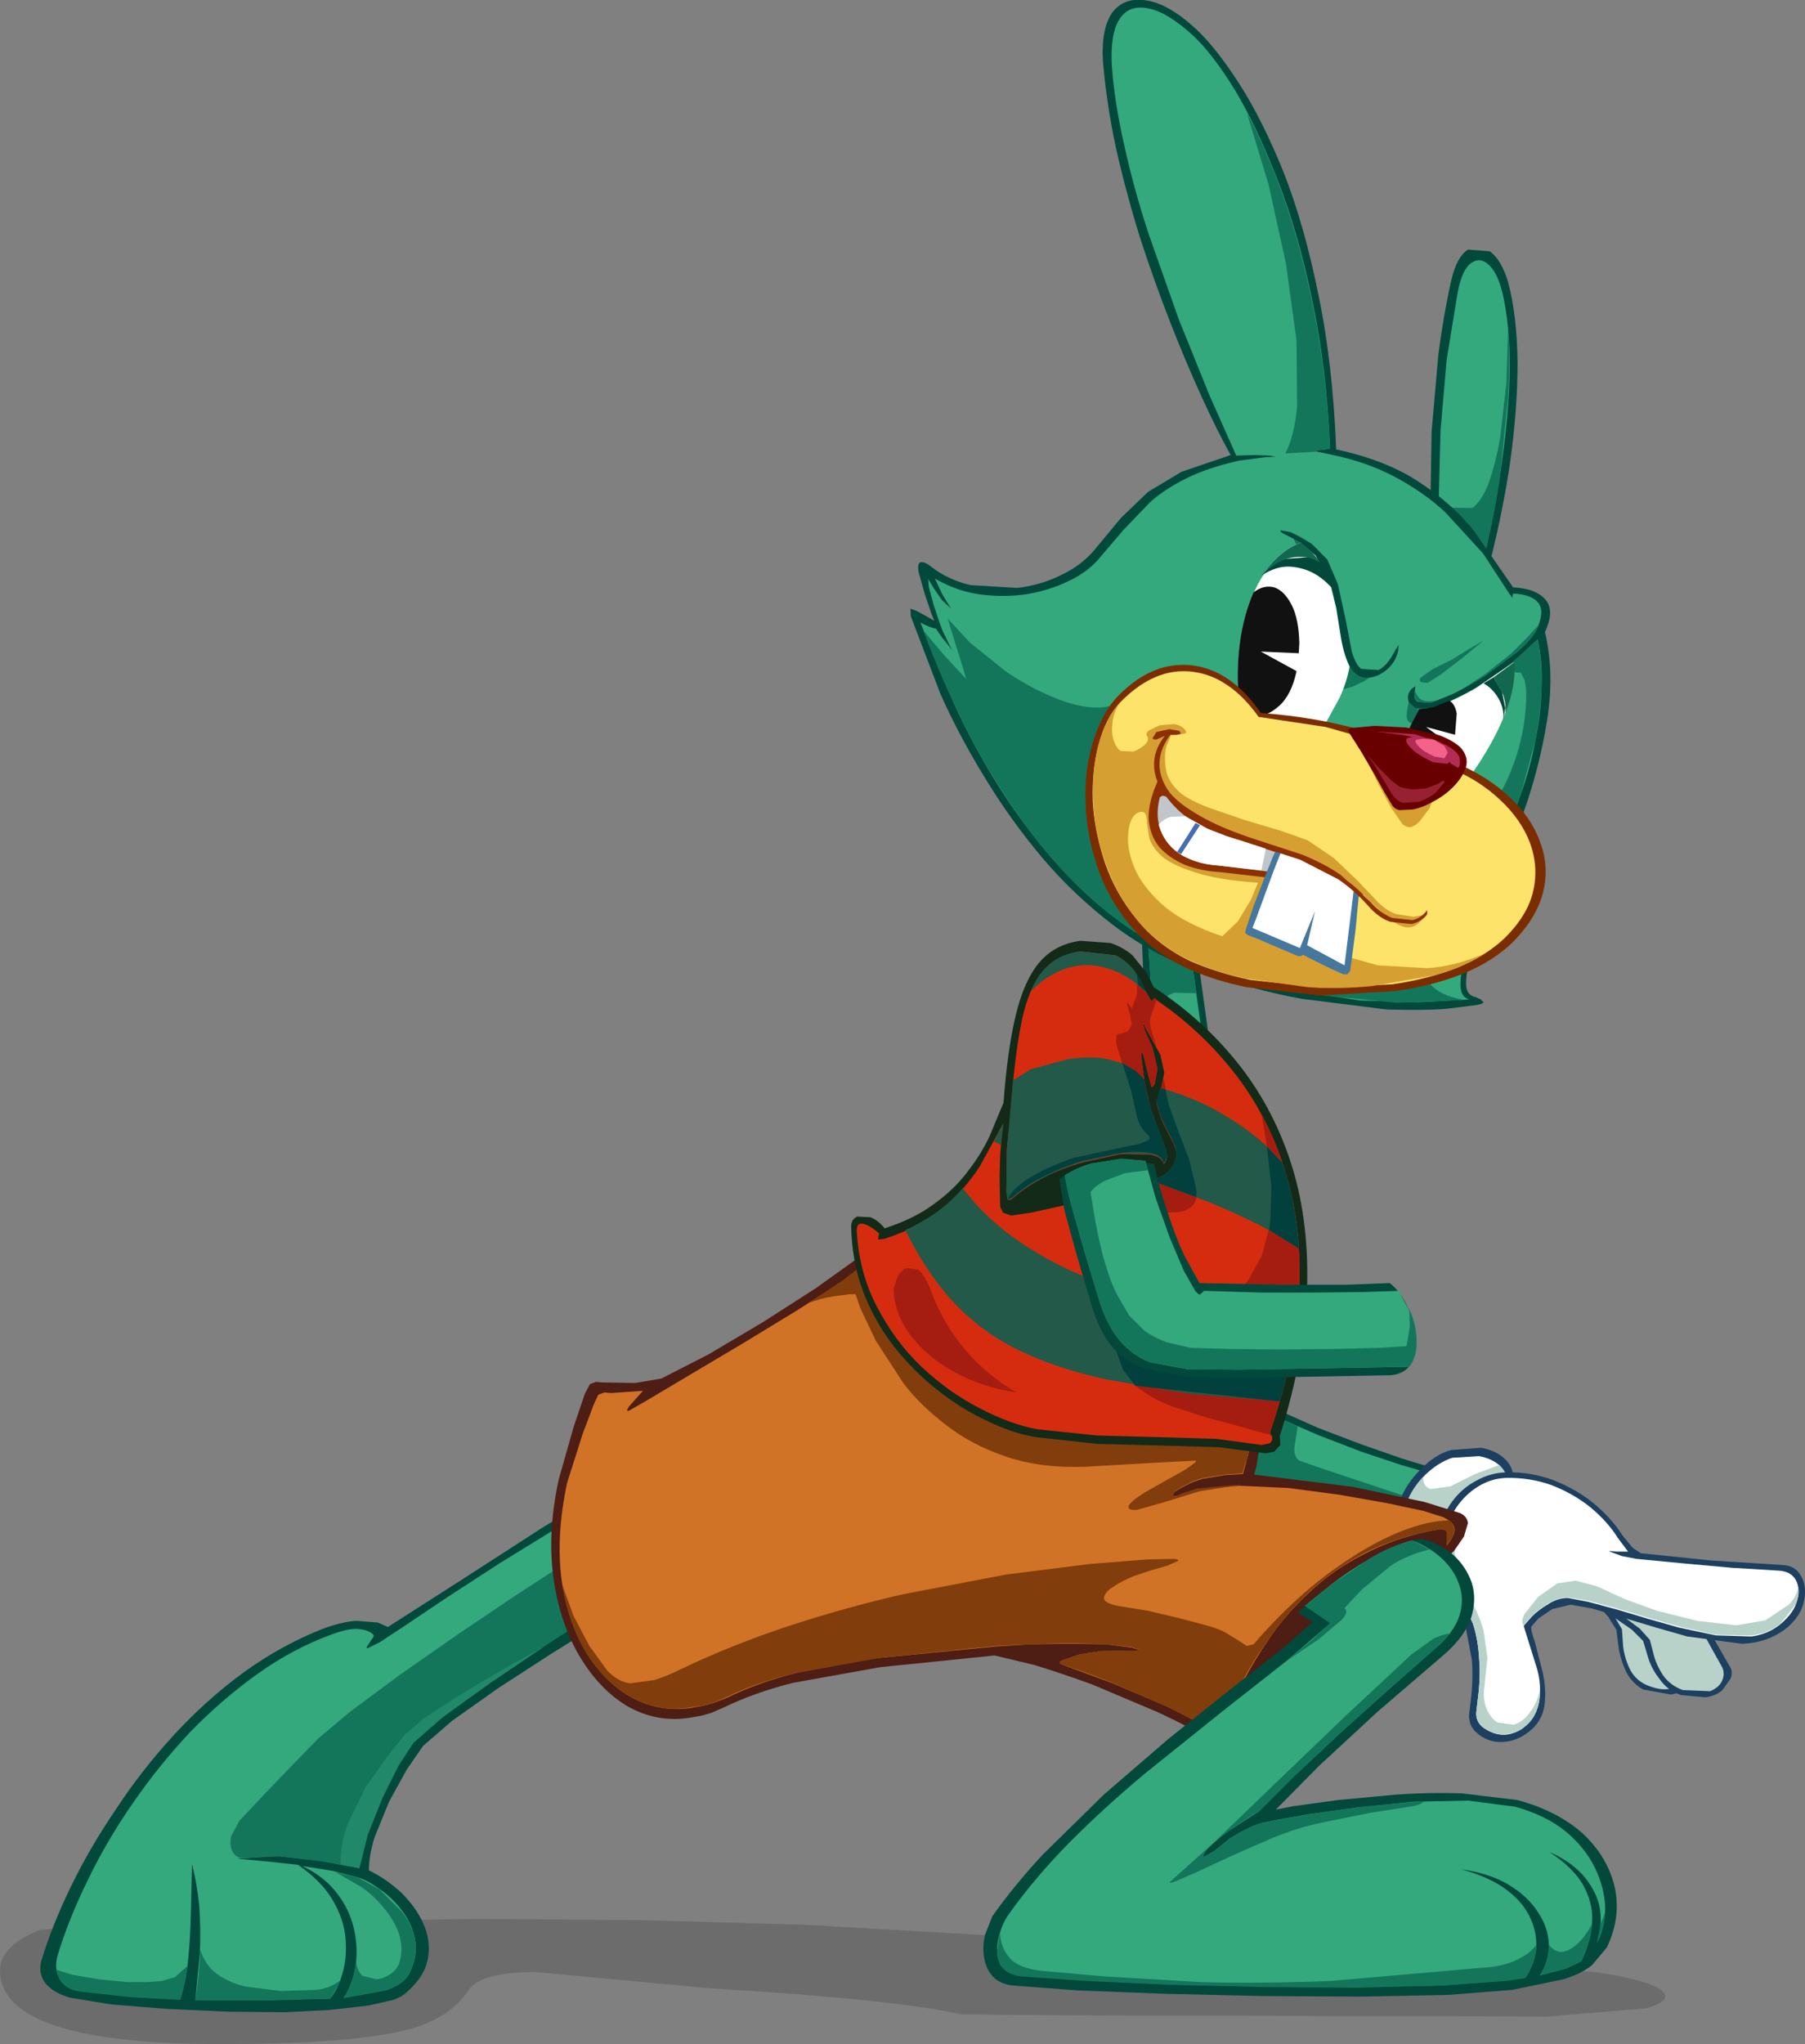 <?xml version="1.0" encoding="UTF-8" standalone="no"?>
<svg xmlns:xlink="http://www.w3.org/1999/xlink" height="183.05px" width="161.7px" xmlns="http://www.w3.org/2000/svg">
  <rect width="100%" height="100%" fill="#808080" stroke="none"/>
  <g transform="matrix(1.0, 0.0, 0.0, 1.0, 92.45, 91.2)">
    <path d="M24.2 84.0 L37.5 84.65 50.4 85.4 Q55.15 86.1 56.35 87.0 57.55 87.95 55.0 88.65 L46.0 89.4 37.6 89.35 27.9 89.35 17.8 89.3 8.3 89.3 0.3 89.25 -5.2 89.2 -6.3 89.2 Q-12.2 87.85 -28.95 86.85 L-44.45 85.4 Q-49.45 85.4 -50.5 87.05 -52.05 89.45 -55.7 90.5 -60.6 91.85 -72.7 91.85 -92.45 91.85 -92.45 85.25 -92.45 83.4 -89.85 82.05 L-88.8 81.6 -86.6 81.5 -76.5 81.15 -63.95 80.85 -49.85 80.65 -35.15 80.75 -20.75 81.15 4.75 82.6 24.2 84.0" fill="#000000" fill-opacity="0.153" fill-rule="evenodd" stroke="none"/>
    <path d="M35.9 40.25 L35.95 41.15 35.9 43.2 35.55 45.3 Q35.3 46.25 34.75 46.4 L32.65 46.2 28.8 45.5 24.3 44.45 20.15 43.35 17.35 42.35 Q16.45 41.9 16.1 40.7 15.75 39.5 15.9 38.0 16.0 36.5 16.5 35.25 16.95 34.0 17.75 33.45 18.5 32.95 19.45 33.6 L22.1 35.1 25.7 36.7 29.65 38.2 33.25 39.45 35.9 40.25" fill="#02483b" fill-rule="evenodd" stroke="none"/>
    <path d="M35.7 40.75 L35.75 41.45 35.8 43.05 35.55 44.65 Q35.3 45.35 34.75 45.5 L32.65 45.35 28.8 44.7 24.3 43.85 20.15 42.85 17.35 42.0 Q16.45 41.6 16.1 40.55 15.75 39.5 15.9 38.25 16.0 36.95 16.5 35.85 16.95 34.75 17.75 34.3 L19.45 34.4 22.05 35.75 25.6 37.3 29.5 38.8 33.1 40.0 35.7 40.75" fill="#34a97d" fill-rule="evenodd" stroke="none"/>
    <path d="M28.65 41.2 L31.65 42.2 34.05 43.0 35.0 43.3 34.6 45.5 32.25 45.3 28.45 44.65 24.05 43.75 20.05 42.85 17.35 42.0 Q16.45 41.6 16.1 40.55 15.75 39.5 15.9 38.25 16.0 36.95 16.5 35.85 16.95 34.75 17.75 34.3 L19.45 34.4 21.3 35.4 23.8 36.55 23.5 38.5 Q23.5 39.35 23.95 39.6 L25.8 40.25 28.65 41.2" fill="#13765b" fill-rule="evenodd" stroke="none"/>
    <path d="M40.25 38.45 Q41.55 38.7 42.3 39.4 43.1 40.1 43.1 41.1 43.0 42.35 42.2 43.6 L40.2 45.95 38.1 47.6 Q37.15 48.15 36.05 48.15 L34.05 47.8 Q33.15 47.35 32.85 46.55 32.35 44.9 32.9 43.3 33.5 41.7 34.8 40.4 36.1 39.05 37.55 38.65 L40.25 38.45" fill="#1d3f60" fill-rule="evenodd" stroke="none"/>
    <path d="M42.55 41.5 Q42.5 42.55 41.75 43.65 L40.0 45.7 38.15 47.1 Q37.3 47.6 36.35 47.6 L34.55 47.3 Q33.8 46.9 33.5 46.2 33.05 44.75 33.55 43.4 34.1 42.05 35.2 40.9 36.4 39.75 37.65 39.35 L40.05 39.2 Q41.15 39.4 41.85 40.0 42.55 40.65 42.55 41.5" fill="#ffffff" fill-rule="evenodd" stroke="none"/>
    <path d="M39.7 40.8 L41.85 40.0 Q42.55 40.6 42.55 41.45 42.5 42.5 41.75 43.65 L40.0 45.65 38.15 47.05 Q37.3 47.55 36.35 47.6 L34.55 47.25 Q33.8 46.9 33.5 46.2 33.05 44.8 33.55 43.45 34.0 42.15 35.05 41.05 35.0 41.9 35.7 42.15 L37.5 41.9 39.7 40.8" fill="#b8d2ca" fill-rule="evenodd" stroke="none"/>
    <path d="M58.65 57.05 L59.15 58.45 Q59.35 59.05 58.85 59.7 58.3 60.35 57.25 60.55 L54.75 60.1 Q53.7 59.5 53.2 58.45 52.7 57.35 52.55 56.3 L52.35 54.75 51.6 53.55 50.0 51.85 48.45 50.35 47.7 49.65 48.4 49.55 50.1 49.45 52.25 49.6 Q53.35 49.75 54.25 50.3 L55.65 51.55 56.9 53.1 57.65 54.25 58.1 55.4 58.65 57.05" fill="#1d3f60" fill-rule="evenodd" stroke="none"/>
    <path d="M57.45 55.3 L58.0 56.9 58.45 58.25 Q58.65 58.8 58.3 59.35 57.95 59.9 57.05 60.05 56.2 60.2 54.95 59.65 53.95 59.15 53.5 58.15 53.05 57.15 52.95 56.15 L52.85 54.7 52.2 53.6 50.8 51.95 49.4 50.5 48.75 49.9 49.65 49.75 51.65 49.8 Q52.85 49.95 54.0 50.6 54.65 51.0 55.3 51.75 L56.4 53.15 57.05 54.2 57.45 55.3" fill="#b8d2ca" fill-rule="evenodd" stroke="none"/>
    <path d="M60.3 54.25 L60.95 55.3 61.8 56.8 62.55 58.1 Q62.8 58.5 62.6 59.1 L61.85 60.15 Q61.3 60.65 60.35 60.8 L58.15 60.6 Q56.95 60.2 56.25 59.2 55.5 58.25 55.2 57.25 L54.75 55.75 53.75 54.75 51.8 53.4 49.9 52.2 Q49.05 51.7 49.0 51.7 L49.75 51.45 51.5 51.0 53.8 50.75 56.05 51.0 57.75 51.95 59.3 53.25 60.3 54.25" fill="#1d3f60" fill-rule="evenodd" stroke="none"/>
    <path d="M61.8 58.05 Q62.1 58.6 61.85 59.25 61.6 59.9 60.75 60.25 L58.3 60.15 Q57.2 59.75 56.55 58.85 55.95 57.95 55.7 57.0 L55.35 55.65 54.45 54.65 52.7 53.35 51.0 52.2 50.2 51.7 51.1 51.4 53.25 51.05 55.9 51.35 57.4 52.25 58.8 53.4 59.7 54.3 60.3 55.35 61.1 56.8 61.8 58.05" fill="#b8d2ca" fill-rule="evenodd" stroke="none"/>
    <path d="M58.7 55.35 L55.9 54.55 52.9 53.65 50.2 52.85 48.25 52.5 46.6 52.9 45.35 53.75 44.75 54.45 Q44.65 54.7 45.05 55.85 L45.75 58.55 Q46.1 60.1 45.9 61.6 45.65 63.0 44.55 63.85 43.45 64.75 42.1 64.8 40.75 64.85 39.7 63.85 39.15 63.25 39.15 62.45 L39.3 61.15 Q39.55 59.2 39.4 57.4 L38.8 54.25 37.85 51.85 36.8 48.9 Q36.35 47.35 36.5 46.05 36.75 44.45 37.65 43.25 38.55 42.05 39.8 41.4 41.05 40.7 42.45 40.65 44.7 40.6 46.7 41.35 48.75 42.15 50.35 43.45 51.95 44.8 52.9 46.3 L53.8 47.4 54.55 47.9 60.9 48.55 67.25 48.95 Q68.4 49.0 68.9 49.95 69.45 50.9 69.15 52.2 68.9 53.5 67.6 54.6 65.85 55.95 63.55 56.0 L58.7 55.35" fill="#1d3f60" fill-rule="evenodd" stroke="none"/>
    <path d="M58.3 48.8 L62.7 49.2 66.85 49.45 Q67.95 49.5 68.4 50.25 68.85 51.0 68.55 52.1 68.3 53.2 67.05 54.25 65.95 55.15 64.45 55.35 L61.25 55.25 57.95 54.55 55.3 53.8 52.45 52.95 49.85 52.25 48.0 51.9 Q47.1 51.9 46.25 52.45 45.4 52.95 44.8 53.55 L44.05 54.4 44.45 55.7 45.25 58.25 Q45.65 59.7 45.45 61.1 45.2 62.5 44.35 63.25 43.5 64.05 42.4 64.15 41.35 64.2 40.35 63.45 39.75 62.95 39.8 62.15 L39.95 60.85 Q40.2 58.95 40.05 57.25 39.95 55.55 39.5 54.2 L38.5 51.95 37.35 49.2 Q36.85 47.75 37.0 46.45 37.25 44.9 38.05 43.75 38.85 42.6 40.0 41.9 41.15 41.2 42.45 41.15 44.6 41.1 46.55 41.8 48.5 42.55 50.05 43.8 51.6 45.1 52.5 46.55 L53.4 47.75 53.1 47.75 52.4 47.75 51.8 47.7 Q51.6 47.7 51.9 47.8 L52.85 48.15 54.15 48.4 58.3 48.8" fill="#ffffff" fill-rule="evenodd" stroke="none"/>
    <path d="M68.65 50.9 Q68.8 51.65 68.4 52.5 L67.05 54.2 Q65.95 55.1 64.45 55.25 L61.25 55.2 57.95 54.45 55.3 53.7 52.45 52.85 49.85 52.15 48.0 51.85 Q47.15 51.85 46.25 52.4 45.4 52.9 44.8 53.5 L44.05 54.35 Q43.75 54.05 44.15 53.3 L45.35 51.8 47.05 50.6 48.7 50.35 50.6 50.85 53.1 52.0 56.0 53.05 59.6 53.95 63.1 54.35 65.7 53.9 67.8 52.5 Q68.5 51.8 68.65 50.9" fill="#b8d2ca" fill-rule="evenodd" stroke="none"/>
    <path d="M39.5 54.2 L38.5 51.95 37.35 49.15 Q36.85 47.7 37.0 46.45 37.2 45.15 37.8 44.15 L37.85 46.75 Q37.8 47.85 38.05 49.0 38.25 50.15 39.15 51.75 40.1 53.5 40.45 54.8 L40.8 57.25 40.55 59.65 Q40.35 60.9 40.7 61.75 41.05 62.65 41.7 63.05 L43.15 63.25 Q44.0 63.0 44.6 62.15 45.25 61.35 45.5 60.1 L45.45 61.1 Q45.2 62.45 44.35 63.25 43.5 64.05 42.4 64.1 41.35 64.2 40.35 63.45 39.75 62.9 39.8 62.15 L39.95 60.85 Q40.2 58.95 40.05 57.25 39.95 55.55 39.5 54.2" fill="#b8d2ca" fill-rule="evenodd" stroke="none"/>
    <path d="M-38.65 54.15 L-43.15 56.95 -47.85 60.0 -51.95 62.9 -54.55 65.15 -56.0 67.25 -57.6 70.15 -58.9 73.35 Q-59.4 74.95 -59.4 76.3 -57.85 77.05 -56.55 78.25 -55.25 79.5 -54.55 81.0 -53.85 82.55 -54.1 84.1 -54.35 85.7 -55.9 87.1 -56.45 87.65 -57.25 87.9 L-59.45 88.4 -62.95 88.8 -66.9 89.0 -72.05 88.95 -77.5 88.7 -82.5 88.3 -86.15 87.7 Q-87.6 87.3 -88.35 86.45 -89.05 85.55 -88.75 84.4 -87.8 81.25 -86.1 77.75 -84.4 74.25 -82.05 70.8 -79.75 67.3 -76.85 64.15 -73.95 61.0 -70.6 58.55 -67.2 56.1 -63.5 54.65 -61.7 54.0 -60.5 53.95 L-58.6 54.1 -57.7 54.5 -50.9 50.15 -43.85 45.6 Q-40.35 43.45 -37.35 41.95 L-35.4 41.85 Q-34.9 42.4 -35.1 43.8 L-35.8 46.95 -37.0 50.35 -38.15 53.05 -38.65 54.15" fill="#02483b" fill-rule="evenodd" stroke="none"/>
    <path d="M-56.4 79.95 Q-55.5 81.1 -55.25 82.6 -55.0 84.05 -55.85 85.65 -56.35 86.5 -57.8 87.0 L-61.65 87.7 Q-60.85 86.5 -60.6 84.85 -60.35 83.2 -60.75 81.5 -61.15 79.75 -62.3 78.3 -63.45 76.8 -65.4 75.9 L-62.6 76.35 -60.3 76.95 Q-59.5 77.2 -58.4 78.0 -57.3 78.75 -56.4 79.95" fill="#34a97d" fill-rule="evenodd" stroke="none"/>
    <path d="M-44.4 56.65 L-48.95 59.75 -52.95 62.65 Q-54.7 64.0 -55.45 64.9 L-56.75 66.9 -58.25 69.85 -59.55 73.1 -60.3 76.1 -63.7 75.45 -67.7 75.0 -71.2 75.25 -68.5 75.5 -65.75 75.8 Q-63.65 77.25 -62.65 78.95 -61.65 80.65 -61.5 82.35 -61.35 84.05 -61.75 85.45 -62.15 86.9 -62.85 87.75 L-63.25 87.8 -68.3 87.9 -74.95 87.9 -74.55 83.75 Q-74.45 81.6 -74.6 79.5 -74.8 77.45 -75.25 75.75 L-75.35 80.2 Q-75.4 82.35 -75.6 84.35 -75.8 86.3 -76.35 87.85 L-80.85 87.6 -85.3 87.1 Q-86.7 86.85 -87.15 85.95 -87.6 85.05 -87.3 83.95 -86.3 80.65 -84.6 77.2 -82.95 73.75 -80.6 70.35 -78.3 67.0 -75.5 64.0 -72.65 61.05 -69.45 58.75 -66.25 56.45 -62.7 55.15 -61.05 54.55 -60.2 54.7 -59.35 54.8 -59.0 55.2 -58.9 55.3 -59.15 55.6 L-59.5 56.15 Q-59.7 56.4 -59.5 56.4 L-58.4 55.85 -56.05 54.3 -52.25 51.75 -47.7 48.8 -43.15 46.0 -39.25 43.85 Q-37.9 43.2 -37.4 43.65 -36.9 44.1 -37.0 45.25 -37.15 46.4 -37.6 47.85 L-38.65 50.7 -39.7 52.95 -40.15 53.9 -44.4 56.65" fill="#34a97d" fill-rule="evenodd" stroke="none"/>
    <path d="M-56.45 80.0 Q-55.5 81.15 -55.25 82.6 -55.0 84.05 -55.9 85.7 -56.35 86.5 -57.85 87.05 L-61.7 87.75 Q-60.75 86.35 -60.55 84.45 -60.45 85.35 -59.95 85.75 L-58.75 86.05 Q-58.1 86.0 -57.5 85.6 -56.95 85.25 -56.7 84.65 -56.3 83.45 -56.65 82.15 -57.05 80.9 -57.95 79.8 -58.85 78.65 -60.05 77.8 L-62.4 76.45 -60.35 76.95 -58.45 78.0 -56.45 80.0" fill="#13765b" fill-rule="evenodd" stroke="none"/>
    <path d="M-75.65 84.85 Q-75.85 86.55 -76.3 87.9 L-80.8 87.65 -85.3 87.15 Q-86.3 87.0 -86.8 86.45 -87.3 85.9 -87.4 85.2 L-85.95 85.65 -83.6 86.05 -81.1 86.3 -79.25 86.3 -77.95 86.2 -76.75 85.85 -75.65 84.85" fill="#13765b" fill-rule="evenodd" stroke="none"/>
    <path d="M-62.85 87.8 L-63.25 87.8 -68.3 87.95 -74.95 87.95 Q-74.6 85.75 -74.5 83.4 -74.1 84.75 -73.05 85.55 -71.95 86.35 -70.45 86.7 L-67.3 87.1 -64.2 87.0 Q-62.9 86.9 -61.9 86.1 L-62.85 87.8" fill="#13765b" fill-rule="evenodd" stroke="none"/>
    <path d="M-41.9 48.85 L-41.7 50.4 -41.1 54.55 -45.25 57.25 -49.5 60.15 -53.15 62.85 -55.45 64.9 -56.75 66.9 -58.25 69.85 -59.55 73.1 -60.3 76.1 -63.5 75.5 -67.35 75.05 -70.8 75.2 Q-71.4 75.1 -71.65 74.55 -71.9 74.0 -71.75 73.25 L-71.0 71.85 -68.55 69.25 -66.05 66.65 -63.9 64.45 -61.1 62.1 -56.65 58.8 -51.35 55.1 -46.15 51.6 -41.9 48.85" fill="#13765b" fill-rule="evenodd" stroke="none"/>
    <path d="M39.05 45.2 L38.7 46.4 37.8 47.7 36.0 49.35 32.2 52.5 27.45 56.35 22.6 60.25 18.7 63.4 16.65 65.0 Q14.15 63.45 11.2 62.1 L5.4 59.65 Q2.5 58.6 0.2 57.9 L-3.35 57.05 -13.6 58.1 -21.4 59.5 Q-24.8 60.35 -27.6 61.7 L-28.75 62.2 -29.65 62.45 -30.8 62.65 Q-33.6 63.05 -36.15 61.65 -38.65 60.2 -40.45 57.25 -42.25 54.3 -42.85 50.25 -43.45 46.15 -42.4 41.3 L-41.05 36.55 -40.05 33.6 -39.6 32.75 -39.05 32.55 -38.45 32.6 -35.55 32.65 -33.2 32.25 -29.0 30.1 -24.1 27.2 -19.35 24.15 -15.65 21.5 -13.65 21.8 -9.3 23.4 -3.45 25.9 Q-0.3 27.35 3.1 28.9 L9.55 31.9 15.15 34.6 19.1 36.5 20.6 37.25 20.55 37.75 20.3 38.9 20.1 40.15 19.9 40.85 28.75 41.95 35.15 43.3 38.35 44.3 Q39.0 44.6 39.05 45.2" fill="#4e1d13" fill-rule="evenodd" stroke="none"/>
    <path d="M19.8 37.25 L19.65 37.9 19.3 39.35 18.9 40.8 17.25 40.9 15.2 41.25 Q14.05 41.6 12.85 42.35 12.55 42.6 12.65 42.8 L13.1 42.75 Q13.4 42.5 14.8 42.2 L18.55 41.85 22.95 42.05 27.5 42.65 31.75 43.4 35.05 44.1 36.8 44.65 Q37.8 45.1 37.85 45.7 37.9 46.3 37.15 47.2 L37.2 46.85 37.2 46.1 Q37.1 45.7 36.5 45.75 32.75 46.4 29.9 47.9 27.0 49.35 24.9 51.35 22.8 53.3 21.35 55.4 19.9 57.5 18.95 59.35 L17.4 62.45 16.5 64.0 Q14.4 62.75 12.05 61.6 L7.25 59.55 2.65 57.85 Q2.25 57.7 2.8 57.45 L4.3 56.95 6.25 56.65 7.75 56.65 9.15 56.65 9.75 56.6 8.95 56.35 6.6 56.05 3.4 56.0 -0.1 56.05 -3.3 56.25 -13.45 57.25 Q-17.85 57.8 -21.25 58.65 -24.6 59.5 -27.35 60.85 L-28.5 61.3 -29.4 61.55 -30.55 61.75 Q-33.35 62.15 -35.8 60.85 -38.2 59.55 -39.9 56.8 -41.6 54.1 -42.15 50.2 -42.65 46.35 -41.65 41.6 L-40.25 37.2 -39.25 34.55 -38.85 33.7 -38.3 33.5 -37.7 33.55 -34.85 33.35 -36.1 34.75 Q-36.45 35.3 -36.05 35.1 L-34.4 34.15 -30.7 31.95 -25.9 29.1 -21.05 26.15 -17.15 23.65 -15.2 22.15 -13.35 22.35 -9.2 23.8 -3.6 26.2 2.75 29.1 9.05 32.05 14.5 34.7 18.35 36.55 19.8 37.25" fill="#d07326" fill-rule="evenodd" stroke="none"/>
    <path d="M37.1 47.2 L37.15 46.85 37.15 46.05 Q37.1 45.7 36.5 45.75 32.7 46.4 29.85 47.85 27.0 49.35 24.9 51.3 22.8 53.3 21.35 55.4 19.85 57.45 18.9 59.3 L17.4 62.45 16.5 64.0 Q14.4 62.75 12.0 61.6 L7.2 59.5 Q4.8 58.55 2.65 57.85 2.25 57.7 2.75 57.45 L4.25 56.95 6.2 56.65 7.75 56.6 9.1 56.65 9.7 56.55 8.9 56.3 6.6 56.05 3.4 55.95 -0.1 56.05 -3.3 56.2 -13.5 57.25 -21.25 58.65 Q-24.65 59.45 -27.4 60.8 L-28.55 61.3 -29.45 61.55 -30.6 61.7 Q-33.3 62.15 -35.7 60.9 -38.1 59.65 -39.8 57.05 -41.45 54.45 -42.1 50.7 L-41.05 53.55 -39.65 56.2 -38.05 58.4 Q-37.1 59.4 -36.0 59.55 L-33.8 59.25 Q-32.6 58.85 -31.4 58.25 -26.55 55.95 -21.45 54.3 -16.35 52.65 -11.45 51.55 L-2.3 49.8 5.25 48.85 10.35 48.45 12.7 48.4 Q13.25 48.45 13.05 48.6 L12.15 49.0 10.6 49.45 9.1 49.95 Q8.0 50.4 7.2 50.95 6.45 51.45 6.45 51.95 6.5 52.4 7.9 52.65 L10.4 53.05 13.15 53.7 15.6 54.35 Q16.7 54.65 17.25 54.95 L18.4 55.65 19.25 56.2 19.85 56.05 Q22.65 52.8 25.65 50.4 28.65 48.05 31.45 46.65 34.3 45.25 36.6 45.0 L37.35 44.95 Q38.4 45.75 37.1 47.2" fill="#823d0d" fill-rule="evenodd" stroke="none"/>
    <path d="M2.75 29.1 L9.05 32.05 14.5 34.7 18.35 36.55 19.8 37.25 19.6 38.05 19.2 39.7 15.6 39.55 10.85 39.8 4.8 40.15 Q0.8 40.3 -2.3 39.25 -5.4 38.2 -7.65 36.45 -9.95 34.7 -11.5 32.7 L-14.0 28.85 -15.4 25.9 -15.8 24.7 -16.35 24.7 -17.85 24.9 Q-18.8 25.05 -19.95 25.45 L-16.8 23.35 -15.25 22.15 -13.4 22.35 Q-11.8 22.8 -9.25 23.8 L-3.6 26.2 2.75 29.1" fill="#823d0d" fill-rule="evenodd" stroke="none"/>
    <path d="M9.85 -6.95 L14.9 -5.1 16.05 3.15 10.15 0.4 9.85 -6.95" fill="#02483b" fill-rule="evenodd" stroke="none"/>
    <path d="M10.4 -6.8 L14.3 -5.25 15.45 3.0 10.9 0.6 10.4 -6.8" fill="#34a97d" fill-rule="evenodd" stroke="none"/>
    <path d="M10.4 -6.8 L14.3 -5.25 14.7 -2.25 12.75 -2.3 Q11.7 -1.95 10.8 -0.8 L10.4 -6.8" fill="#13765b" fill-rule="evenodd" stroke="none"/>
    <path d="M35.8 -52.55 L36.4 -59.4 Q36.85 -62.9 37.55 -66.05 38.05 -68.2 39.05 -68.85 L41.0 -68.7 Q42.05 -67.95 42.65 -65.95 43.45 -62.95 43.5 -58.75 43.5 -54.5 42.8 -49.55 42.05 -44.6 40.65 -39.4 L40.25 -39.1 39.3 -38.6 38.05 -38.4 Q37.4 -38.5 36.9 -39.15 36.35 -39.85 36.1 -41.4 L35.7 -46.3 35.8 -52.55" fill="#02483b" fill-rule="evenodd" stroke="none"/>
    <path d="M36.6 -52.65 L37.15 -59.0 38.15 -65.1 Q38.55 -67.1 39.35 -67.65 40.15 -68.2 40.9 -67.5 41.7 -66.8 42.15 -64.95 42.8 -62.2 42.8 -58.3 42.75 -54.4 42.1 -49.85 41.5 -45.25 40.3 -40.5 L39.85 -40.1 Q39.4 -39.75 38.75 -39.6 38.1 -39.45 37.55 -40.0 36.95 -40.55 36.7 -42.35 36.5 -44.25 36.45 -46.9 L36.6 -52.65" fill="#34a97d" fill-rule="evenodd" stroke="none"/>
    <path d="M41.95 -52.05 L42.5 -56.9 42.65 -61.8 Q42.85 -59.0 42.65 -55.55 L41.9 -48.25 Q41.3 -44.4 40.3 -40.5 L39.85 -40.1 37.95 -42.6 36.5 -44.75 36.45 -46.2 37.35 -45.75 39.45 -45.7 Q40.35 -46.4 40.95 -48.05 41.55 -49.75 41.95 -52.05" fill="#13765b" fill-rule="evenodd" stroke="none"/>
    <path d="M34.65 -48.05 Q37.65 -46.1 39.6 -43.65 L43.1 -38.6 Q45.15 -38.5 46.0 -37.5 46.85 -36.5 45.95 -34.6 46.75 -31.3 46.25 -27.4 45.7 -23.5 44.4 -19.5 L42.0 -12.7 39.9 -7.25 Q39.0 -4.9 38.9 -3.5 38.75 -2.1 39.75 -1.9 L40.2 -1.7 40.45 -1.45 Q40.4 -1.3 39.85 -1.2 L37.05 -0.85 Q35.0 -0.7 31.75 -0.8 L24.2 -1.75 Q19.95 -2.5 14.75 -4.3 10.8 -5.7 7.35 -8.3 3.85 -10.95 0.95 -14.35 -1.95 -17.8 -4.25 -21.6 -6.55 -25.35 -8.2 -29.05 L-10.85 -36.0 -10.9 -36.7 -10.35 -36.5 -9.35 -35.95 -8.75 -35.6 -9.05 -36.35 -9.65 -38.15 -10.15 -39.95 Q-10.3 -40.8 -9.95 -40.85 -9.6 -40.9 -9.1 -40.5 -7.5 -39.25 -5.5 -38.8 L-1.3 -38.55 Q0.8 -38.8 2.6 -39.7 4.4 -40.55 5.55 -41.9 L8.0 -44.85 10.4 -47.15 13.4 -48.95 17.8 -50.45 Q16.65 -52.5 15.25 -55.55 13.85 -58.6 12.4 -62.3 10.95 -66.0 9.65 -70.0 8.4 -74.05 7.5 -78.05 6.65 -82.1 6.35 -85.8 6.2 -88.75 7.25 -90.15 8.35 -91.5 10.3 -91.15 12.25 -90.85 14.7 -88.6 16.55 -86.85 18.6 -83.65 20.65 -80.45 22.55 -75.75 24.4 -71.05 25.65 -64.85 26.95 -58.65 27.25 -50.95 31.7 -50.0 34.65 -48.05" fill="#02483b" fill-rule="evenodd" stroke="none"/>
    <path d="M40.4 -41.65 L42.75 -38.05 43.05 -37.65 43.05 -37.85 43.1 -38.05 Q44.85 -37.95 45.4 -37.15 45.95 -36.35 45.15 -34.7 44.6 -33.75 43.3 -32.7 L40.55 -30.65 Q39.0 -29.7 37.7 -29.05 L35.7 -28.25 34.55 -28.35 Q34.25 -28.55 34.25 -28.85 L34.3 -29.35 34.35 -29.75 34.05 -29.55 Q33.6 -29.1 33.7 -28.55 33.75 -28.05 34.35 -27.75 L35.9 -27.8 Q37.85 -28.5 39.6 -29.5 L42.85 -31.65 45.3 -33.95 Q45.75 -31.95 45.65 -29.6 45.6 -27.3 45.1 -24.9 44.65 -22.45 43.8 -20.1 L41.45 -13.5 39.4 -7.7 Q38.55 -5.1 38.4 -3.5 38.25 -1.9 39.2 -1.7 L34.65 -1.45 29.4 -1.6 23.0 -2.6 Q19.45 -3.4 14.95 -4.95 11.15 -6.25 7.9 -8.65 4.7 -11.0 1.95 -14.15 -0.75 -17.25 -3.0 -20.8 -5.25 -24.4 -6.95 -28.1 L-10.0 -35.45 Q-9.15 -35.0 -8.6 -34.9 L-8.05 -34.1 -7.4 -33.3 -7.15 -32.95 -7.45 -33.55 -8.05 -34.8 -8.3 -35.5 -8.8 -37.0 -9.25 -38.65 -9.3 -39.35 -8.75 -38.45 -8.05 -37.45 -7.25 -36.7 -8.05 -38.0 -8.7 -39.4 -8.45 -39.25 Q-6.55 -38.2 -4.5 -37.95 -2.4 -37.7 -0.4 -38.0 1.6 -38.35 3.25 -39.15 4.85 -39.9 5.85 -41.0 L8.2 -43.75 10.6 -46.25 Q11.9 -47.4 13.8 -48.35 15.7 -49.3 18.55 -49.95 L20.85 -50.25 21.85 -50.3 21.25 -50.4 19.9 -50.45 18.3 -50.4 15.9 -55.8 13.15 -62.6 10.45 -70.25 Q9.15 -74.2 8.3 -78.05 7.4 -81.9 7.15 -85.35 7.0 -88.2 7.85 -89.5 8.7 -90.8 10.4 -90.45 12.1 -90.15 14.45 -88.0 16.2 -86.35 18.2 -83.1 20.15 -79.85 22.0 -75.1 23.85 -70.4 25.1 -64.35 26.4 -58.25 26.7 -51.05 L26.3 -50.95 25.65 -50.9 Q25.35 -50.85 25.55 -50.75 L26.75 -50.5 Q29.95 -49.85 32.5 -48.5 35.05 -47.15 37.0 -45.35 L40.4 -41.65" fill="#34a97d" fill-rule="evenodd" stroke="none"/>
    <path d="M43.8 -30.95 L43.2 -31.0 41.75 -30.1 39.1 -28.6 36.35 -27.15 Q35.1 -26.55 34.6 -26.45 33.75 -26.3 33.6 -26.8 33.5 -27.3 33.75 -28.3 L34.5 -27.7 35.9 -27.8 Q37.8 -28.5 39.55 -29.5 41.35 -30.5 42.8 -31.7 L45.3 -33.95 Q45.7 -31.95 45.65 -29.6 45.55 -27.3 45.1 -24.9 L43.8 -20.1 41.95 -14.95 Q41.05 -15.5 40.55 -16.45 40.1 -17.4 40.6 -18.35 42.1 -20.05 42.9 -22.15 43.75 -24.25 44.05 -26.25 44.35 -28.2 44.25 -29.6 L44.15 -30.25 43.8 -30.95" fill="#13765b" fill-rule="evenodd" stroke="none"/>
    <path d="M45.15 -34.7 Q44.6 -33.75 43.35 -32.7 L40.55 -30.65 38.5 -29.45 40.55 -30.8 42.9 -32.65 44.3 -34.05 45.45 -35.3 45.15 -34.7 M34.3 -29.4 Q34.6 -28.35 35.6 -28.4 36.35 -28.4 37.35 -28.85 L35.7 -28.25 34.6 -28.35 Q34.3 -28.55 34.25 -28.85 L34.3 -29.35 34.3 -29.4" fill="#13765b" fill-rule="evenodd" stroke="none"/>
    <path d="M32.65 -1.4 L25.1 -2.15 Q20.8 -2.95 14.95 -4.9 10.35 -6.55 6.5 -9.75 2.65 -12.9 -0.4 -17.05 -3.45 -21.2 -5.8 -25.75 -8.1 -30.3 -9.75 -34.75 L-7.85 -32.5 -6.45 -31.0 -5.9 -30.4 -6.15 -31.3 -6.8 -33.35 -7.55 -35.8 -5.55 -33.65 -2.45 -31.15 Q-0.65 -29.9 1.25 -29.05 3.15 -28.15 4.9 -27.9 6.65 -27.65 7.95 -28.35 L9.5 -27.75 13.5 -26.1 18.95 -23.65 24.85 -20.65 30.2 -17.3 Q32.6 -15.6 33.95 -13.9 35.35 -12.2 35.15 -10.65 34.75 -7.7 34.8 -5.85 34.85 -4.0 35.75 -3.0 36.65 -2.0 38.75 -1.65 L32.65 -1.4" fill="#13765b" fill-rule="evenodd" stroke="none"/>
    <path d="M35.9 -27.75 Q37.9 -28.5 39.8 -29.6 L43.15 -31.9 Q43.4 -29.7 42.2 -26.85 41.05 -24.05 38.4 -20.5 37.2 -19.0 36.25 -18.75 35.3 -18.45 34.6 -19.0 33.9 -19.5 33.45 -20.35 L32.75 -21.85 32.5 -22.55 32.75 -23.15 33.25 -24.55 33.95 -26.2 34.7 -27.6 35.9 -27.75" fill="#ffffff" fill-rule="evenodd" stroke="none"/>
    <path d="M37.9 -25.4 L35.3 -26.1 37.55 -24.45 36.65 -23.05 35.2 -21.75 33.75 -21.1 Q33.2 -21.05 32.9 -21.3 L32.6 -22.25 32.5 -22.65 32.75 -23.2 33.25 -24.6 33.95 -26.3 34.7 -27.7 35.9 -27.85 37.4 -28.45 Q37.9 -28.15 38.05 -27.3 L37.9 -25.4" fill="#111111" fill-rule="evenodd" stroke="none"/>
    <path d="M28.65 -31.95 Q29.25 -31.05 30.85 -31.0 L29.85 -30.25 28.7 -29.7 27.75 -29.45 26.65 -29.2 25.4 -28.75 24.85 -28.55 24.1 -40.65 24.0 -41.25 23.65 -42.5 23.15 -43.55 Q25.4 -42.65 26.35 -40.95 27.35 -39.25 27.65 -37.15 L27.9 -34.3 Q28.05 -32.9 28.65 -31.95" fill="#13765b" fill-rule="evenodd" stroke="none"/>
    <path d="M32.8 -32.9 Q32.55 -31.85 31.75 -31.2 30.95 -30.55 30.05 -30.5 29.2 -30.5 28.65 -31.25 28.05 -32.25 27.75 -33.7 L27.3 -36.65 26.7 -39.2 25.4 -41.45 24.0 -42.65 22.85 -43.25 Q22.1 -43.6 22.3 -43.7 L23.15 -43.55 25.05 -42.5 26.45 -41.1 27.4 -38.9 28.1 -35.7 28.65 -32.85 Q29.0 -31.65 29.5 -31.3 L31.05 -31.2 Q31.85 -31.6 32.5 -32.9 L32.85 -33.45 32.8 -32.9" fill="#02483b" fill-rule="evenodd" stroke="none"/>
    <path d="M24.05 -42.6 L25.4 -41.45 26.65 -39.2 27.25 -36.75 27.7 -33.95 Q27.95 -32.55 28.45 -31.5 28.2 -30.1 27.55 -28.7 L25.9 -25.7 Q24.6 -25.15 23.3 -25.3 22.0 -25.45 20.95 -26.05 19.85 -26.65 19.2 -27.4 18.55 -28.1 18.5 -28.65 18.25 -32.1 18.9 -35.0 19.5 -37.9 20.85 -39.9 22.15 -41.9 24.05 -42.6" fill="#ffffff" fill-rule="evenodd" stroke="none"/>
    <path d="M27.4 -37.85 Q26.7 -38.9 25.6 -39.65 24.5 -40.35 23.2 -40.45 21.9 -40.55 20.55 -39.65 21.6 -40.8 22.7 -41.15 L24.75 -41.3 Q25.75 -41.05 26.35 -40.45 L27.25 -38.8 27.7 -36.4 28.3 -33.4 28.65 -32.0 28.5 -32.45 28.05 -33.95 27.65 -36.0 27.4 -37.85" fill="#02483b" fill-rule="evenodd" stroke="none"/>
    <path d="M20.85 -39.95 Q22.2 -41.9 24.05 -42.6 24.9 -42.1 25.8 -40.85 24.85 -41.45 23.5 -41.3 22.15 -41.15 20.85 -39.95" fill="#12684e" fill-rule="evenodd" stroke="none"/>
    <path d="M23.9 -32.7 L20.5 -32.85 23.7 -31.1 Q23.25 -28.95 22.1 -27.95 21.0 -26.95 19.6 -27.05 L18.85 -27.9 18.5 -28.7 Q18.3 -31.4 18.65 -33.8 19.0 -36.2 19.85 -38.15 20.75 -38.85 21.7 -38.6 22.6 -38.3 23.25 -37.05 23.9 -35.8 23.95 -33.6 L23.9 -32.7" fill="#111111" fill-rule="evenodd" stroke="none"/>
    <path d="M40.45 -33.85 L38.65 -32.35 36.7 -30.85 35.45 -30.05 34.9 -30.1 Q34.65 -30.2 34.8 -30.5 L35.85 -31.25 37.65 -32.15 38.85 -32.9 40.45 -33.85" fill="#13765b" fill-rule="evenodd" stroke="none"/>
    <path d="M37.8 -22.95 Q40.7 -21.75 42.7 -19.9 44.7 -18.05 45.5 -15.85 46.35 -13.65 45.8 -11.35 45.25 -9.05 43.1 -6.85 41.3 -5.1 38.6 -4.0 35.85 -2.9 32.55 -2.45 L25.8 -2.05 19.2 -2.8 Q16.05 -3.45 13.55 -4.65 10.55 -6.1 8.65 -8.5 6.7 -10.9 5.8 -13.75 4.85 -16.6 4.8 -19.45 4.7 -22.3 5.45 -24.7 6.15 -27.1 7.5 -28.65 9.65 -30.95 12.05 -31.5 14.4 -32.0 16.6 -30.95 18.8 -29.85 20.5 -27.35 25.35 -27.0 29.6 -25.8 33.85 -24.65 37.8 -22.95" fill="#7b2d00" fill-rule="evenodd" stroke="none"/>
    <path d="M26.3 -26.1 L31.95 -24.5 37.25 -22.5 Q40.0 -21.4 41.9 -19.6 43.8 -17.85 44.6 -15.75 45.4 -13.6 44.9 -11.4 44.4 -9.2 42.3 -7.15 40.6 -5.55 38.0 -4.5 35.4 -3.5 32.25 -3.05 L25.85 -2.75 19.55 -3.45 Q16.5 -4.1 14.15 -5.15 11.25 -6.55 9.4 -8.85 7.5 -11.15 6.55 -13.9 5.6 -16.7 5.45 -19.45 5.35 -22.25 6.0 -24.6 6.6 -26.9 7.9 -28.3 10.0 -30.45 12.25 -30.95 14.45 -31.4 16.55 -30.4 18.65 -29.35 20.3 -27.0 L26.3 -26.1" fill="#fee36a" fill-rule="evenodd" stroke="none"/>
    <path d="M27.05 -14.35 L29.25 -12.25 31.05 -10.35 Q31.85 -9.6 32.6 -9.35 L34.15 -9.1 35.45 -9.3 34.65 -8.55 Q34.25 -8.15 33.65 -8.15 33.05 -8.15 32.0 -8.9 L29.2 -11.5 Q28.2 -11.4 27.7 -10.55 27.2 -9.75 27.0 -8.75 L26.8 -6.9 26.8 -6.1 27.95 -5.6 31.0 -4.75 35.4 -4.5 Q37.85 -4.65 40.55 -5.8 38.6 -4.55 36.0 -3.85 L30.5 -2.9 Q27.6 -2.6 24.65 -2.8 L19.0 -3.6 Q16.3 -4.2 14.15 -5.2 11.3 -6.55 9.4 -8.85 7.55 -11.1 6.6 -13.9 5.6 -16.65 5.5 -19.4 5.35 -22.2 5.95 -24.5 6.6 -26.85 7.85 -28.25 7.25 -27.3 7.2 -26.35 7.1 -25.45 7.35 -24.8 7.6 -24.15 7.95 -23.95 L9.1 -23.9 Q9.75 -24.15 10.15 -24.55 10.55 -24.95 10.3 -25.3 10.15 -25.55 10.5 -25.8 L11.45 -26.25 12.7 -26.35 Q13.35 -26.3 13.75 -25.8 13.9 -25.55 13.65 -25.5 L13.0 -25.4 12.45 -25.35 12.05 -24.4 Q11.8 -23.5 12.0 -22.3 12.2 -21.1 13.4 -20.1 14.4 -19.4 15.9 -18.85 L19.1 -17.75 22.3 -16.8 24.7 -15.95 27.05 -14.35" fill="#d59f32" fill-rule="evenodd" stroke="none"/>
    <path d="M29.7 -11.05 L26.4 -11.6 22.05 -12.5 16.85 -13.1 Q15.1 -13.2 13.7 -13.75 12.3 -14.35 11.4 -15.35 10.55 -16.4 10.45 -17.9 10.4 -19.4 11.35 -21.45 12.45 -19.75 14.2 -18.65 15.9 -17.55 18.0 -16.75 L22.3 -15.15 Q24.45 -14.4 26.35 -13.45 28.3 -12.5 29.7 -11.05" fill="#8c3000" fill-rule="evenodd" stroke="none"/>
    <path d="M24.2 -14.15 Q26.7 -13.15 28.4 -11.7 L25.2 -12.35 21.15 -13.15 16.65 -13.7 Q14.9 -13.8 13.55 -14.55 12.2 -15.35 11.6 -16.7 11.0 -18.0 11.45 -19.8 L11.7 -19.95 12.05 -19.85 Q12.95 -18.6 14.25 -17.75 15.6 -16.95 16.85 -16.5 L18.8 -15.85 21.5 -15.0 24.2 -14.15" fill="#c1c6cd" fill-rule="evenodd" stroke="none"/>
    <path d="M27.4 -12.85 Q28.6 -12.1 29.3 -11.15 L29.2 -10.2 29.0 -8.05 28.7 -5.7 28.5 -4.25 28.25 -3.95 27.9 -3.95 27.1 -4.3 25.85 -4.9 Q25.25 -5.2 24.75 -5.45 L24.3 -5.7 24.15 -5.6 23.9 -5.55 22.95 -5.95 21.55 -6.55 20.15 -7.15 19.35 -7.45 19.1 -7.65 19.15 -7.95 19.85 -10.05 20.75 -12.4 21.55 -14.4 21.9 -15.2 22.8 -14.95 24.9 -14.1 27.4 -12.85" fill="#46779d" fill-rule="evenodd" stroke="none"/>
    <path d="M28.85 -11.7 L28.0 -4.75 24.65 -6.55 25.35 -9.6 24.0 -6.3 19.75 -8.1 20.1 -9.0 20.85 -11.05 21.7 -13.35 22.35 -15.0 23.85 -14.45 25.8 -13.55 27.65 -12.55 28.85 -11.7" fill="#ffffff" fill-rule="evenodd" stroke="none"/>
    <path d="M32.1 -8.65 Q31.05 -9.0 30.1 -10.1 28.9 -11.45 27.45 -12.45 L24.05 -14.2 19.45 -15.7 Q15.75 -16.7 13.6 -18.35 11.5 -19.95 11.05 -21.8 10.6 -23.65 11.9 -25.3 L11.2 -25.0 Q10.95 -24.9 10.8 -25.1 L11.15 -25.65 12.3 -25.9 13.2 -25.75 13.35 -25.5 13.0 -25.4 12.4 -25.4 Q11.15 -23.75 11.5 -22.0 11.9 -20.2 13.9 -18.7 15.95 -17.15 19.65 -16.15 L24.25 -14.65 Q26.2 -13.85 27.65 -12.85 L30.3 -10.45 Q31.25 -9.4 32.25 -9.0 L34.1 -8.8 Q34.9 -9.0 35.4 -9.7 L35.4 -9.35 Q34.9 -8.65 34.0 -8.45 L32.1 -8.65" fill="#8c3000" fill-rule="evenodd" stroke="none"/>
    <path d="M16.6 -13.7 Q14.65 -13.85 13.2 -14.75 11.8 -15.7 11.35 -17.35 11.85 -17.9 12.45 -18.05 L13.75 -18.1 15.7 -17.0 17.5 -16.3 18.8 -15.9 20.95 -15.2 20.55 -13.25 16.6 -13.7" fill="#ffffff" fill-rule="evenodd" stroke="none"/>
    <path d="M15.05 -17.3 L14.2 -16.0 13.35 -14.7 13.0 -14.9 13.8 -16.15 14.65 -17.5 15.05 -17.3" fill="#476db1" fill-rule="evenodd" stroke="none"/>
    <path d="M20.25 -12.15 L19.6 -10.6 18.45 -8.7 17.05 -7.35 Q13.8 -8.45 11.95 -9.95 10.15 -11.5 9.35 -13.1 8.6 -14.7 8.6 -16.05 8.6 -17.35 9.05 -18.05 9.4 -18.5 9.85 -18.5 10.3 -18.5 10.3 -17.5 L10.5 -16.2 Q10.7 -15.4 11.6 -14.55 12.5 -13.75 14.55 -13.1 16.6 -12.4 20.25 -12.15" fill="#fee36a" fill-rule="evenodd" stroke="none"/>
    <path d="M34.85 -17.8 Q34.45 -17.3 34.0 -17.15 33.55 -17.05 33.15 -17.45 L32.15 -18.9 31.05 -20.95 30.15 -22.75 29.75 -23.5 36.0 -19.8 35.6 -18.8 34.85 -17.8" fill="#d59f32" fill-rule="evenodd" stroke="none"/>
    <path d="M33.5 -26.05 L36.35 -25.4 Q37.65 -24.95 38.4 -24.25 39.1 -23.45 38.9 -22.6 38.65 -21.7 37.85 -20.85 37.05 -20.0 36.0 -19.45 34.95 -18.85 34.05 -18.7 L32.9 -18.65 Q32.45 -18.75 32.2 -19.2 L31.6 -20.2 30.6 -22.0 29.45 -23.95 28.4 -25.6 28.3 -25.85 28.55 -26.0 30.7 -26.2 33.5 -26.05" fill="#690000" fill-rule="evenodd" stroke="none"/>
    <path d="M36.15 -20.2 Q35.5 -19.7 34.7 -19.4 L33.25 -19.3 Q32.5 -19.5 32.0 -20.5 L30.55 -22.9 30.0 -23.6 30.3 -23.3 31.15 -22.35 32.2 -21.3 33.0 -20.7 34.05 -20.5 35.3 -20.6 36.35 -21.0 Q37.0 -21.45 36.95 -21.15 L36.15 -20.2" fill="#962131" fill-rule="evenodd" stroke="none"/>
    <path d="M30.7 -25.7 L34.3 -25.45 37.05 -24.5 Q38.15 -23.9 38.3 -23.35 38.4 -22.5 38.15 -22.45 L37.55 -22.8 Q36.7 -24.05 35.55 -24.6 34.35 -25.2 33.1 -25.4 L30.7 -25.7" fill="#b32c55" fill-rule="evenodd" stroke="none"/>
    <path d="M37.15 -24.35 L37.55 -23.5 Q37.55 -23.0 37.2 -22.8 L35.9 -22.95 Q34.55 -23.6 33.95 -24.2 33.35 -24.8 33.6 -25.1 L34.45 -25.25 35.8 -25.05 Q36.55 -24.8 37.15 -24.35" fill="#b32c55" fill-rule="evenodd" stroke="none"/>
    <path d="M36.95 -24.4 L37.25 -23.8 36.95 -23.3 36.05 -23.45 Q35.05 -23.9 34.65 -24.35 34.25 -24.75 34.4 -24.95 L35.0 -25.05 36.0 -24.95 36.95 -24.4" fill="#f36389" fill-rule="evenodd" stroke="none"/>
    <path d="M23.7 -60.7 L22.75 -67.6 21.2 -74.65 19.25 -81.1 Q21.05 -77.75 22.65 -73.25 24.2 -68.75 25.3 -63.15 26.4 -57.55 26.7 -51.0 L26.3 -50.95 25.65 -50.85 Q25.35 -50.85 25.5 -50.75 L22.7 -50.6 Q23.5 -52.15 23.75 -54.8 L23.7 -60.7" fill="#13765b" fill-rule="evenodd" stroke="none"/>
    <path d="M40.45 -30.0 L41.35 -30.55 42.1 -29.25 42.4 -27.8 42.2 -26.6 Q42.35 -27.6 41.85 -28.55 41.3 -29.55 40.45 -30.0" fill="#02483b" fill-rule="evenodd" stroke="none"/>
    <path d="M41.35 -30.55 L43.2 -31.9 Q43.4 -29.85 42.4 -27.3 42.5 -28.1 42.2 -29.0 L41.35 -30.55" fill="#12684e" fill-rule="evenodd" stroke="none"/>
    <path d="M23.15 12.8 Q24.8 17.8 24.65 23.95 24.5 30.1 22.2 37.4 L22.25 38.2 21.7 38.8 20.95 38.95 16.75 38.4 11.5 38.25 5.8 38.1 0.35 37.5 Q-1.75 37.15 -4.0 36.05 -6.3 35.0 -8.45 33.3 -10.6 31.6 -12.35 29.4 -14.1 27.15 -15.15 24.4 -16.15 21.7 -16.2 18.55 -16.15 17.95 -15.65 17.75 L-14.5 17.8 Q-13.8 18.05 -13.2 18.8 -10.55 17.95 -8.75 16.6 -6.95 15.3 -5.75 13.7 -4.55 12.15 -3.8 10.55 L-2.55 7.55 Q-2.2 2.8 -1.45 -0.3 -0.7 -3.4 0.65 -5.0 2.05 -6.65 4.35 -6.95 L7.05 -6.75 Q8.2 -6.35 9.0 -5.65 L10.25 -4.1 10.9 -2.8 Q15.2 0.0 18.35 3.9 21.5 7.8 23.15 12.8" fill="#122a17" fill-rule="evenodd" stroke="none"/>
    <path d="M10.25 -2.3 L10.7 -1.5 10.85 -1.65 Q10.9 -1.8 11.0 -1.75 14.95 0.9 17.95 4.65 20.95 8.4 22.55 13.25 24.15 18.1 23.95 24.0 23.75 29.95 21.35 37.0 L21.35 37.3 21.5 37.4 Q21.6 37.8 21.3 38.05 L20.55 38.2 16.5 37.65 11.35 37.5 5.8 37.35 0.5 36.8 Q-1.95 36.35 -4.7 34.9 -7.45 33.5 -9.9 31.2 -12.3 28.9 -13.9 25.8 -15.5 22.75 -15.7 19.0 -15.7 18.25 -15.1 18.4 -14.5 18.55 -13.7 19.25 L-13.75 19.55 -13.8 19.8 -13.25 19.75 Q-10.0 18.7 -7.95 16.95 -5.9 15.2 -4.65 13.2 L-2.6 9.45 -2.85 12.2 -2.9 14.4 -2.85 16.85 -2.6 17.4 -1.85 17.65 -0.1 17.4 3.05 16.7 6.65 15.75 9.85 14.9 11.6 14.25 Q12.6 13.7 12.85 12.8 13.1 11.95 12.6 11.05 L11.8 9.5 Q11.4 8.6 11.15 7.55 L11.6 6.15 11.85 4.85 11.5 3.25 10.85 2.1 10.15 0.8 10.0 0.5 9.95 0.55 10.15 1.2 10.8 2.65 11.25 4.55 11.0 5.85 10.75 6.2 10.45 5.2 10.05 3.6 9.95 3.2 9.8 3.0 9.8 3.5 10.1 5.8 10.65 8.15 11.3 9.95 12.0 11.8 Q12.25 12.65 11.8 13.05 11.65 12.4 10.6 12.2 L7.95 12.15 4.55 12.9 Q2.75 13.4 1.15 14.2 -0.5 15.05 -1.65 16.05 -2.05 16.4 -2.15 16.2 L-2.3 15.55 -2.25 11.8 -1.85 7.45 Q-1.5 3.0 -0.9 0.15 -0.3 -2.7 0.95 -4.2 2.15 -5.7 4.35 -6.0 L7.5 -5.65 Q8.65 -5.05 9.3 -4.05 L10.25 -2.3" fill="#d52c0f" fill-rule="evenodd" stroke="none"/>
    <path d="M-43.7 56.25 L-48.5 59.5 -52.75 62.55 -55.45 64.9 -56.75 66.9 -58.2 69.85 -59.5 73.1 -60.25 76.1 -61.95 75.75 Q-61.95 73.9 -61.3 72.15 L-59.7 68.85 -57.75 66.1 -56.25 64.2 -54.5 62.7 -51.2 60.55 -47.3 58.25 -43.7 56.25" fill="#218969" fill-rule="evenodd" stroke="none"/>
    <path d="M43.5 70.0 Q47.15 71.0 49.4 73.05 51.6 75.15 52.2 77.8 52.8 80.45 51.5 83.2 L50.2 84.75 Q49.35 85.5 47.6 86.05 L43.0 87.0 37.25 87.45 29.5 87.6 20.75 87.55 11.95 87.35 4.15 87.05 -1.8 86.6 Q-2.95 86.45 -3.55 85.75 -4.15 85.05 -4.3 84.05 -4.45 83.05 -4.2 82.05 L-3.55 80.4 Q-1.6 77.65 0.95 74.9 L6.45 69.5 12.25 64.5 17.75 60.1 22.3 56.55 25.15 54.05 23.8 53.2 24.85 52.3 27.5 50.2 Q29.15 48.95 31.1 47.95 33.0 46.9 34.9 46.6 36.55 47.0 37.75 48.05 38.9 49.1 39.4 50.55 39.85 52.0 39.35 53.65 38.8 55.3 37.0 56.9 L31.0 62.05 25.7 66.95 21.85 70.85 23.4 70.55 27.4 70.0 32.75 69.5 Q35.65 69.3 38.5 69.4 L43.5 70.0" fill="#02483b" fill-rule="evenodd" stroke="none"/>
    <path d="M43.3 70.6 Q46.0 71.35 47.8 72.8 49.55 74.25 50.45 76.1 51.3 77.9 51.35 79.65 51.35 81.45 50.6 82.8 51.45 80.1 50.25 78.0 49.1 75.85 46.35 74.65 48.65 76.15 49.5 77.85 50.35 79.5 50.15 81.2 49.95 82.9 49.2 84.45 L47.8 85.1 45.5 85.7 Q46.35 84.4 46.3 82.9 46.25 81.4 45.3 80.0 44.4 78.6 42.65 77.55 40.95 76.55 38.45 76.2 41.05 76.9 42.6 78.1 44.1 79.25 44.7 80.7 45.3 82.1 45.15 83.45 44.95 84.85 44.2 85.9 L42.5 86.15 36.8 86.6 29.35 86.75 20.9 86.7 12.45 86.5 4.9 86.15 -0.95 85.75 Q-2.45 85.55 -2.9 84.6 -3.3 83.6 -3.0 82.4 -2.75 81.2 -2.1 80.25 0.25 76.95 3.4 73.75 6.6 70.55 10.15 67.6 L17.0 62.1 22.85 57.5 26.75 54.15 24.45 52.6 26.8 50.7 Q28.35 49.5 30.25 48.4 32.15 47.25 34.05 46.75 35.55 47.3 36.65 48.3 37.8 49.35 38.25 50.65 38.75 52.0 38.3 53.45 37.85 54.95 36.15 56.4 L31.95 60.1 27.55 64.05 23.5 67.85 20.3 71.05 19.5 71.55 17.65 72.75 Q16.6 73.5 15.75 74.35 15.2 74.95 15.4 75.1 L16.35 74.55 17.65 73.5 Q18.4 73.0 19.2 72.6 20.0 72.2 20.6 72.05 L21.8 71.8 24.9 71.25 29.25 70.65 34.2 70.15 39.1 70.05 43.3 70.6" fill="#34a97d" fill-rule="evenodd" stroke="none"/>
    <path d="M34.05 46.75 L35.65 47.55 Q33.55 48.05 32.1 49.05 L29.6 51.1 28.0 52.8 Q28.4 53.15 27.75 53.85 L25.75 55.55 22.8 57.55 25.1 55.65 26.7 54.15 24.45 52.6 26.8 50.7 30.2 48.4 Q32.1 47.25 34.05 46.75" fill="#13765b" fill-rule="evenodd" stroke="none"/>
    <path d="M35.15 70.1 Q34.85 70.45 33.8 70.6 L30.25 71.15 26.3 71.95 Q24.3 72.35 22.85 72.9 21.95 73.2 20.5 73.85 19.1 74.45 17.55 75.15 L14.75 76.45 12.8 77.3 Q12.1 77.55 12.45 77.25 L16.35 73.75 21.8 68.5 28.0 62.55 34.0 56.95 35.95 55.55 Q36.9 55.1 37.45 55.1 L36.15 56.4 31.95 60.1 27.55 64.05 23.5 67.85 20.3 71.05 19.5 71.5 17.65 72.75 Q16.6 73.5 15.75 74.35 15.2 74.95 15.4 75.1 L16.35 74.55 17.65 73.5 Q18.4 73.0 19.2 72.6 20.0 72.2 20.6 72.05 L21.9 71.8 25.25 71.2 29.95 70.55 35.15 70.1" fill="#13765b" fill-rule="evenodd" stroke="none"/>
    <path d="M50.95 81.1 L51.35 80.05 Q51.3 81.6 50.6 82.8 L50.95 81.1" fill="#13765b" fill-rule="evenodd" stroke="none"/>
    <path d="M41.1 84.95 Q42.65 84.75 43.65 84.2 44.65 83.7 45.15 83.0 45.1 84.65 44.2 85.95 L42.5 86.2 36.85 86.6 29.35 86.8 20.9 86.75 12.45 86.55 4.9 86.2 -0.95 85.8 Q-2.1 85.65 -2.6 85.05 -3.1 84.45 -3.15 83.6 L-2.85 81.85 Q-2.85 83.25 -1.9 84.25 -0.95 85.2 1.5 85.35 L6.6 85.8 15.1 86.3 Q20.2 86.45 26.75 86.2 L41.1 84.95" fill="#13765b" fill-rule="evenodd" stroke="none"/>
    <path d="M50.2 81.05 Q50.05 82.8 49.2 84.45 L47.8 85.1 45.5 85.7 Q46.35 84.45 46.3 82.95 46.7 83.5 47.3 83.6 47.9 83.65 48.65 83.05 49.4 82.5 50.2 81.05" fill="#13765b" fill-rule="evenodd" stroke="none"/>
    <path d="M20.55 8.55 Q22.5 12.15 23.4 16.5 24.25 20.8 23.8 25.95 23.35 31.05 21.35 36.95 21.3 37.25 21.4 37.25 L21.55 37.3 20.75 37.15 18.1 36.4 15.65 35.75 12.7 34.8 Q11.15 34.25 9.95 33.4 8.7 32.6 8.15 31.45 L7.3 28.95 6.45 25.45 5.65 21.6 5.05 18.3 4.65 16.2 7.7 15.45 10.2 14.7 11.6 14.2 Q12.6 13.6 12.85 12.75 13.15 11.85 12.65 11.0 L11.85 9.45 11.15 7.5 11.5 6.4 11.8 5.4 12.3 7.8 Q12.5 8.65 13.05 10.0 L14.1 12.75 14.75 15.5 Q14.8 16.4 14.35 16.8 13.85 17.25 13.2 17.35 L12.0 17.4 11.45 17.35 11.35 17.9 11.5 19.55 Q11.7 20.65 12.5 22.3 13.15 23.55 14.05 24.15 14.9 24.8 15.8 25.0 L17.25 25.25 17.9 25.2 18.35 24.75 19.4 23.4 20.6 21.2 21.4 18.2 21.5 15.4 21.15 12.05 20.55 8.55" fill="#a51d11" fill-rule="evenodd" stroke="none"/>
    <path d="M10.7 -1.55 L10.85 -1.7 Q10.9 -1.85 11.0 -1.8 L11.15 -1.75 10.9 -0.9 10.6 -0.05 Q10.5 0.45 10.8 1.4 L11.15 2.55 10.65 1.7 10.15 0.75 10.0 0.45 9.95 0.5 10.15 1.15 10.8 2.6 11.25 4.5 11.0 5.8 10.7 6.15 10.45 5.15 10.05 3.55 9.95 3.15 9.8 2.95 9.8 3.5 10.1 5.75 10.65 8.15 11.3 9.9 12.0 11.75 Q12.25 12.6 11.8 13.0 11.65 12.35 10.6 12.15 L7.95 12.1 4.55 12.85 Q2.75 13.35 1.15 14.2 -0.5 15.0 -1.65 16.0 -2.0 16.3 -2.15 16.2 -1.65 15.2 -0.1 14.25 1.5 13.3 3.7 12.6 5.95 11.85 8.3 11.55 L9.6 11.35 Q10.2 11.2 10.45 10.95 10.7 10.7 10.2 10.3 9.7 9.9 9.4 8.9 L8.9 6.65 8.1 4.1 7.55 2.3 7.55 1.55 7.7 1.4 8.0 1.35 8.6 1.15 8.95 0.55 8.8 -0.25 8.55 -1.1 8.5 -1.45 8.95 -0.9 9.4 -2.15 9.4 -3.95 10.25 -2.35 10.7 -1.55" fill="#a51d11" fill-rule="evenodd" stroke="none"/>
    <path d="M-12.4 24.2 L-12.05 23.15 Q-11.75 22.6 -11.25 22.35 L-10.2 22.5 Q-9.6 22.95 -9.05 24.4 -7.95 27.35 -6.0 29.65 -4.05 31.95 -1.4 33.5 -4.45 33.05 -6.9 31.7 -9.4 30.35 -10.9 28.35 -12.35 26.4 -12.4 24.2" fill="#a51d11" fill-rule="evenodd" stroke="none"/>
    <path d="M18.55 41.75 L18.75 41.75 15.0 42.35 11.75 43.35 9.45 44.0 Q8.6 44.1 8.65 43.7 8.7 43.35 10.1 42.45 L12.05 41.35 13.75 40.4 14.65 39.75 Q14.8 39.45 14.15 39.4 L19.3 39.25 18.85 40.75 17.25 40.85 15.15 41.2 Q14.05 41.55 12.85 42.3 L12.65 42.7 Q12.75 42.9 13.05 42.7 L14.75 42.1 18.55 41.75" fill="#823d0d" fill-rule="evenodd" stroke="none"/>
    <path d="M10.85 6.1 L10.75 6.15 10.7 6.1 10.85 6.1" fill="#225948" fill-rule="evenodd" stroke="none"/>
    <path d="M14.5 26.15 L23.6 27.6 Q23.2 30.8 22.2 34.3 L14.05 33.6 6.75 32.35 Q2.35 31.4 -1.0 29.8 -4.3 28.25 -6.85 25.6 -9.35 23.0 -11.35 18.95 -9.7 18.2 -8.4 17.25 -7.15 16.3 -6.2 15.2 -4.05 18.05 -0.9 20.15 2.25 22.25 6.15 23.7 10.05 25.2 14.5 26.15" fill="#225948" fill-rule="evenodd" stroke="none"/>
    <path d="M23.6 27.6 Q23.2 30.8 22.2 34.3 L9.25 32.9 8.15 31.45 7.45 29.5 6.75 26.8 6.05 23.7 Q10.0 25.2 14.45 26.15 L23.6 27.6" fill="#02403d" fill-rule="evenodd" stroke="none"/>
    <path d="M11.15 7.45 L11.5 6.25 Q13.45 6.75 15.45 7.7 17.4 8.65 19.2 9.95 21.0 11.25 22.45 12.95 23.65 16.5 23.9 20.6 22.7 19.7 20.55 18.6 18.4 17.5 15.85 16.45 L10.65 14.5 11.6 14.15 Q12.55 13.6 12.85 12.7 13.1 11.85 12.6 10.95 L11.8 9.4 Q11.4 8.5 11.15 7.45" fill="#225948" fill-rule="evenodd" stroke="none"/>
    <path d="M21.25 18.95 L21.35 18.1 21.45 15.1 21.05 11.5 22.45 12.95 Q23.65 16.45 23.9 20.6 L21.25 18.95" fill="#02403d" fill-rule="evenodd" stroke="none"/>
    <path d="M12.6 10.95 L11.8 9.4 Q11.4 8.5 11.15 7.45 L11.3 6.85 11.35 6.65 11.5 6.25 11.95 6.35 12.25 7.75 13.05 9.95 14.1 12.7 14.75 15.45 14.7 16.0 10.65 14.5 11.6 14.15 Q12.55 13.6 12.85 12.7 13.1 11.85 12.6 10.95" fill="#02403d" fill-rule="evenodd" stroke="none"/>
    <path d="M-2.8 11.35 L-3.4 11.0 -2.55 9.4 -2.8 11.35" fill="#225948" fill-rule="evenodd" stroke="none"/>
    <path d="M8.95 4.5 L10.05 5.55 10.6 8.05 11.3 9.9 12.0 11.75 Q12.25 12.6 11.8 13.0 11.65 12.35 10.6 12.15 L7.95 12.1 4.55 12.85 Q2.75 13.35 1.15 14.2 -0.5 15.0 -1.65 16.0 -2.05 16.35 -2.2 16.2 L-2.3 15.5 -2.25 11.75 -1.85 7.4 -1.7 5.55 -0.1 4.55 3.2 3.65 Q5.35 3.35 6.75 3.65 8.15 3.95 8.95 4.5" fill="#225948" fill-rule="evenodd" stroke="none"/>
    <path d="M8.9 6.55 L8.1 4.0 9.35 4.75 10.05 5.45 10.15 6.05 10.2 6.15 10.3 6.65 10.3 6.75 10.6 7.9 10.65 8.0 10.75 8.45 10.8 8.55 10.95 9.0 11.0 9.05 11.1 9.4 11.15 9.5 11.3 9.8 12.0 11.65 Q12.25 12.5 11.8 12.95 11.65 12.25 10.6 12.05 9.55 11.85 7.95 12.05 L4.55 12.75 Q2.75 13.3 1.15 14.1 -0.5 14.9 -1.65 15.95 L-1.85 16.05 -1.9 16.1 -1.95 16.15 -2.05 16.15 -2.15 16.1 Q-1.65 15.15 -0.1 14.2 1.5 13.25 3.7 12.5 L8.3 11.5 9.6 11.25 10.45 10.9 Q10.7 10.65 10.2 10.25 9.7 9.8 9.4 8.8 L8.9 6.55" fill="#02403d" fill-rule="evenodd" stroke="none"/>
    <path d="M-0.1 -2.45 Q0.55 -4.05 1.65 -4.9 2.7 -5.8 4.35 -6.0 L7.5 -5.65 Q8.65 -5.05 9.3 -4.1 L10.25 -2.3 Q8.55 -4.0 6.7 -4.5 4.9 -5.05 3.15 -4.5 1.4 -3.95 -0.1 -2.45" fill="#225948" fill-rule="evenodd" stroke="none"/>
    <path d="M9.5 -3.05 L9.4 -3.95 9.45 -3.95 9.65 -3.55 9.7 -3.5 9.9 -3.15 9.9 -3.1 10.1 -2.7 10.25 -2.35 9.5 -3.05" fill="#02403d" fill-rule="evenodd" stroke="none"/>
    <path d="M24.1 32.1 L18.15 32.2 14.0 32.1 10.2 31.4 Q8.55 30.85 7.35 29.6 6.2 28.35 5.45 26.05 L4.05 21.35 2.9 17.15 2.45 14.4 Q3.7 13.45 5.35 12.95 L8.5 12.55 10.95 13.05 Q11.4 15.2 12.15 17.35 12.85 19.55 13.65 21.25 L15.0 23.7 22.2 23.85 28.2 23.85 32.05 23.7 Q33.0 24.45 33.6 25.75 34.25 27.0 34.4 28.4 34.55 29.75 34.05 30.75 33.55 31.8 32.2 31.95 L24.1 32.1" fill="#02483b" fill-rule="evenodd" stroke="none"/>
    <path d="M25.25 31.35 L18.5 31.45 13.85 31.4 10.6 30.8 Q9.1 30.25 7.95 28.95 6.8 27.65 6.05 25.35 L4.75 21.05 3.6 17.0 Q3.1 15.15 2.95 14.05 4.05 13.35 5.35 13.0 L7.95 12.6 10.15 12.75 11.1 16.15 12.35 19.65 13.6 22.6 14.65 24.45 15.0 24.75 15.2 24.6 15.4 24.4 20.55 24.55 25.55 24.55 29.85 24.5 32.85 24.4 34.05 26.65 Q34.5 27.95 34.45 29.15 34.45 30.4 33.8 31.2 L25.25 31.35" fill="#34a97d" fill-rule="evenodd" stroke="none"/>
    <path d="M33.55 29.35 L33.85 27.6 33.8 26.05 Q34.45 27.45 34.45 28.9 34.5 30.3 33.8 31.2 L25.25 31.35 18.5 31.45 13.85 31.4 10.6 30.8 Q9.1 30.25 7.95 28.95 6.8 27.65 6.05 25.35 L4.75 21.05 3.6 17.0 Q3.1 15.15 2.95 14.05 4.05 13.35 5.35 13.0 L7.95 12.55 10.15 12.75 10.4 13.6 8.35 13.85 6.5 14.55 Q5.65 15.0 5.25 15.55 5.8 19.25 6.4 21.4 7.0 23.55 7.6 24.7 L8.7 26.6 10.1 28.0 Q11.0 28.6 12.05 29.0 L14.2 29.5 17.6 29.6 22.2 29.65 27.05 29.6 31.2 29.5 33.55 29.35" fill="#13765b" fill-rule="evenodd" stroke="none"/>
  </g>
</svg>
